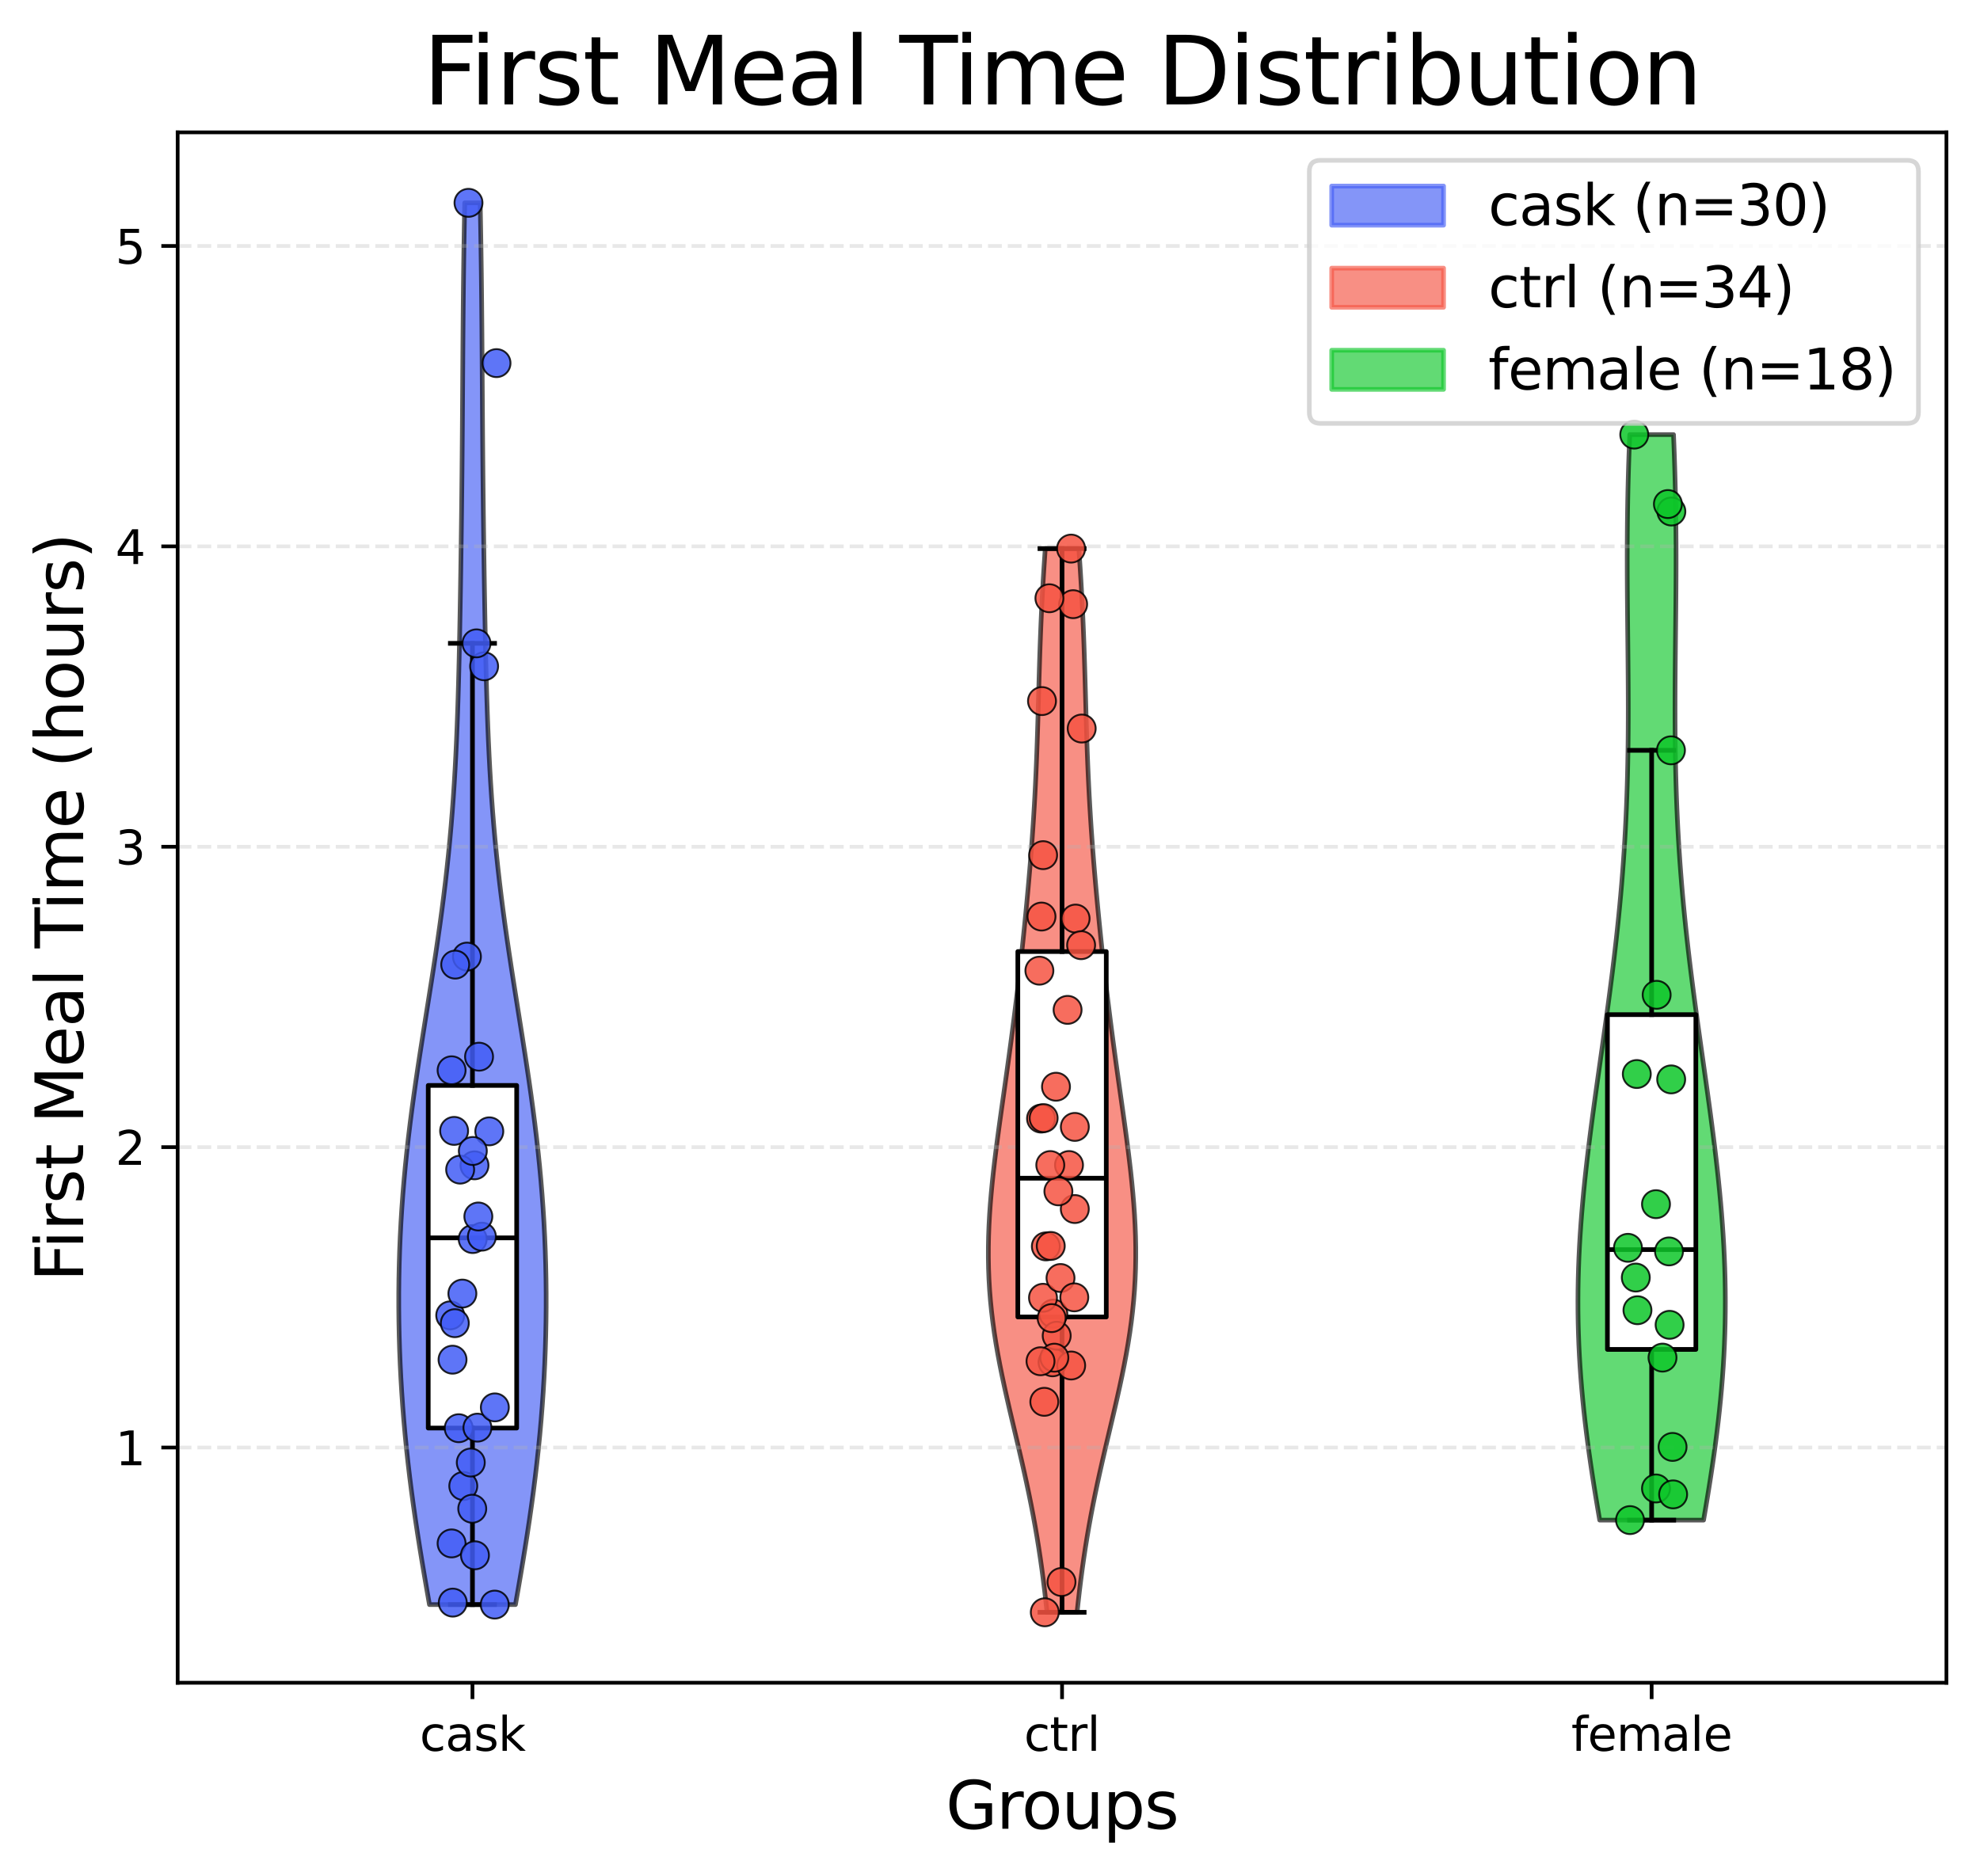 <?xml version="1.0" encoding="utf-8" standalone="no"?>
<!DOCTYPE svg PUBLIC "-//W3C//DTD SVG 1.1//EN"
  "http://www.w3.org/Graphics/SVG/1.1/DTD/svg11.dtd">
<svg xmlns:xlink="http://www.w3.org/1999/xlink" width="424.752pt" height="402.464pt" viewBox="0 0 424.752 402.464" xmlns="http://www.w3.org/2000/svg" version="1.1">
 <defs>
  <style type="text/css">*{stroke-linejoin: round; stroke-linecap: butt}</style>
 </defs>
 <g id="figure_1">
  <g id="patch_1">
   <path d="M 0 402.464 
L 424.752 402.464 
L 424.752 0 
L 0 0 
z
" style="fill: #ffffff"/>
  </g>
  <g id="axes_1">
   <g id="patch_2">
    <path d="M 38.112 361.037 
L 417.552 361.037 
L 417.552 28.397 
L 38.112 28.397 
z
" style="fill: #ffffff"/>
   </g>
   <g id="PolyCollection_1">
    <defs>
     <path id="md37af90718" d="M 110.577 -58.198 
L 92.127 -58.198 
L 91.593 -61.236 
L 91.069 -64.274 
L 90.556 -67.312 
L 90.059 -70.35 
L 89.58 -73.387 
L 89.122 -76.425 
L 88.686 -79.463 
L 88.275 -82.501 
L 87.89 -85.539 
L 87.532 -88.577 
L 87.202 -91.615 
L 86.902 -94.653 
L 86.631 -97.69 
L 86.389 -100.728 
L 86.178 -103.766 
L 85.996 -106.804 
L 85.845 -109.842 
L 85.724 -112.88 
L 85.633 -115.918 
L 85.572 -118.956 
L 85.542 -121.993 
L 85.542 -125.031 
L 85.574 -128.069 
L 85.637 -131.107 
L 85.731 -134.145 
L 85.857 -137.183 
L 86.015 -140.221 
L 86.205 -143.259 
L 86.426 -146.296 
L 86.679 -149.334 
L 86.962 -152.372 
L 87.275 -155.41 
L 87.616 -158.448 
L 87.983 -161.486 
L 88.375 -164.524 
L 88.79 -167.562 
L 89.224 -170.599 
L 89.675 -173.637 
L 90.14 -176.675 
L 90.615 -179.713 
L 91.096 -182.751 
L 91.581 -185.789 
L 92.066 -188.827 
L 92.546 -191.864 
L 93.019 -194.902 
L 93.482 -197.94 
L 93.93 -200.978 
L 94.363 -204.016 
L 94.776 -207.054 
L 95.168 -210.092 
L 95.538 -213.13 
L 95.884 -216.167 
L 96.205 -219.205 
L 96.502 -222.243 
L 96.773 -225.281 
L 97.02 -228.319 
L 97.244 -231.357 
L 97.445 -234.395 
L 97.624 -237.433 
L 97.785 -240.47 
L 97.927 -243.508 
L 98.053 -246.546 
L 98.165 -249.584 
L 98.265 -252.622 
L 98.354 -255.66 
L 98.434 -258.698 
L 98.507 -261.736 
L 98.573 -264.773 
L 98.634 -267.811 
L 98.691 -270.849 
L 98.745 -273.887 
L 98.795 -276.925 
L 98.843 -279.963 
L 98.888 -283.001 
L 98.931 -286.039 
L 98.971 -289.076 
L 99.009 -292.114 
L 99.044 -295.152 
L 99.077 -298.19 
L 99.107 -301.228 
L 99.134 -304.266 
L 99.159 -307.304 
L 99.183 -310.342 
L 99.204 -313.379 
L 99.224 -316.417 
L 99.244 -319.455 
L 99.263 -322.493 
L 99.283 -325.531 
L 99.303 -328.569 
L 99.326 -331.607 
L 99.351 -334.645 
L 99.379 -337.682 
L 99.411 -340.72 
L 99.447 -343.758 
L 99.487 -346.796 
L 99.532 -349.834 
L 99.582 -352.872 
L 99.636 -355.91 
L 99.695 -358.947 
L 103.009 -358.947 
L 103.009 -358.947 
L 103.068 -355.91 
L 103.122 -352.872 
L 103.172 -349.834 
L 103.216 -346.796 
L 103.257 -343.758 
L 103.292 -340.72 
L 103.324 -337.682 
L 103.352 -334.645 
L 103.378 -331.607 
L 103.4 -328.569 
L 103.421 -325.531 
L 103.441 -322.493 
L 103.46 -319.455 
L 103.48 -316.417 
L 103.5 -313.379 
L 103.521 -310.342 
L 103.544 -307.304 
L 103.57 -304.266 
L 103.597 -301.228 
L 103.627 -298.19 
L 103.66 -295.152 
L 103.695 -292.114 
L 103.733 -289.076 
L 103.773 -286.039 
L 103.816 -283.001 
L 103.861 -279.963 
L 103.908 -276.925 
L 103.959 -273.887 
L 104.012 -270.849 
L 104.069 -267.811 
L 104.131 -264.773 
L 104.197 -261.736 
L 104.27 -258.698 
L 104.35 -255.66 
L 104.439 -252.622 
L 104.539 -249.584 
L 104.651 -246.546 
L 104.777 -243.508 
L 104.919 -240.47 
L 105.079 -237.433 
L 105.259 -234.395 
L 105.46 -231.357 
L 105.683 -228.319 
L 105.93 -225.281 
L 106.202 -222.243 
L 106.498 -219.205 
L 106.82 -216.167 
L 107.166 -213.13 
L 107.535 -210.092 
L 107.928 -207.054 
L 108.341 -204.016 
L 108.773 -200.978 
L 109.222 -197.94 
L 109.684 -194.902 
L 110.157 -191.864 
L 110.638 -188.827 
L 111.122 -185.789 
L 111.607 -182.751 
L 112.089 -179.713 
L 112.564 -176.675 
L 113.029 -173.637 
L 113.48 -170.599 
L 113.914 -167.562 
L 114.328 -164.524 
L 114.721 -161.486 
L 115.088 -158.448 
L 115.429 -155.41 
L 115.742 -152.372 
L 116.025 -149.334 
L 116.278 -146.296 
L 116.499 -143.259 
L 116.689 -140.221 
L 116.847 -137.183 
L 116.973 -134.145 
L 117.067 -131.107 
L 117.13 -128.069 
L 117.161 -125.031 
L 117.162 -121.993 
L 117.132 -118.956 
L 117.071 -115.918 
L 116.98 -112.88 
L 116.859 -109.842 
L 116.707 -106.804 
L 116.526 -103.766 
L 116.314 -100.728 
L 116.073 -97.69 
L 115.802 -94.653 
L 115.501 -91.615 
L 115.172 -88.577 
L 114.814 -85.539 
L 114.429 -82.501 
L 114.018 -79.463 
L 113.582 -76.425 
L 113.124 -73.387 
L 112.645 -70.35 
L 112.147 -67.312 
L 111.635 -64.274 
L 111.111 -61.236 
L 110.577 -58.198 
z
" style="stroke: #000000; stroke-opacity: 0.65"/>
    </defs>
    <g clip-path="url(#pc553a4e64e)">
     <use xlink:href="#md37af90718" x="0" y="402.464" style="fill: #425df5; fill-opacity: 0.65; stroke: #000000; stroke-opacity: 0.65"/>
    </g>
   </g>
   <g id="PolyCollection_2">
    <defs>
     <path id="m36c5e3d475" d="M 231.055 -56.547 
L 224.608 -56.547 
L 224.361 -58.853 
L 224.096 -61.158 
L 223.812 -63.463 
L 223.507 -65.768 
L 223.181 -68.074 
L 222.832 -70.379 
L 222.459 -72.684 
L 222.063 -74.989 
L 221.642 -77.294 
L 221.198 -79.6 
L 220.732 -81.905 
L 220.244 -84.21 
L 219.739 -86.515 
L 219.217 -88.82 
L 218.683 -91.126 
L 218.141 -93.431 
L 217.595 -95.736 
L 217.049 -98.041 
L 216.508 -100.347 
L 215.979 -102.652 
L 215.465 -104.957 
L 214.972 -107.262 
L 214.505 -109.567 
L 214.069 -111.873 
L 213.667 -114.178 
L 213.304 -116.483 
L 212.983 -118.788 
L 212.705 -121.093 
L 212.474 -123.399 
L 212.29 -125.704 
L 212.153 -128.009 
L 212.064 -130.314 
L 212.022 -132.62 
L 212.025 -134.925 
L 212.071 -137.23 
L 212.158 -139.535 
L 212.284 -141.84 
L 212.445 -144.146 
L 212.638 -146.451 
L 212.859 -148.756 
L 213.105 -151.061 
L 213.372 -153.366 
L 213.657 -155.672 
L 213.956 -157.977 
L 214.267 -160.282 
L 214.585 -162.587 
L 214.909 -164.893 
L 215.236 -167.198 
L 215.563 -169.503 
L 215.888 -171.808 
L 216.21 -174.113 
L 216.528 -176.419 
L 216.84 -178.724 
L 217.145 -181.029 
L 217.444 -183.334 
L 217.736 -185.639 
L 218.02 -187.945 
L 218.296 -190.25 
L 218.566 -192.555 
L 218.828 -194.86 
L 219.084 -197.165 
L 219.332 -199.471 
L 219.574 -201.776 
L 219.809 -204.081 
L 220.038 -206.386 
L 220.259 -208.692 
L 220.473 -210.997 
L 220.68 -213.302 
L 220.878 -215.607 
L 221.068 -217.912 
L 221.249 -220.218 
L 221.42 -222.523 
L 221.581 -224.828 
L 221.732 -227.133 
L 221.872 -229.438 
L 222.001 -231.744 
L 222.12 -234.049 
L 222.229 -236.354 
L 222.328 -238.659 
L 222.418 -240.965 
L 222.5 -243.27 
L 222.576 -245.575 
L 222.647 -247.88 
L 222.713 -250.185 
L 222.778 -252.491 
L 222.842 -254.796 
L 222.907 -257.101 
L 222.976 -259.406 
L 223.048 -261.711 
L 223.127 -264.017 
L 223.213 -266.322 
L 223.307 -268.627 
L 223.41 -270.932 
L 223.523 -273.238 
L 223.645 -275.543 
L 223.778 -277.848 
L 223.92 -280.153 
L 224.072 -282.458 
L 224.232 -284.764 
L 231.432 -284.764 
L 231.432 -284.764 
L 231.592 -282.458 
L 231.744 -280.153 
L 231.886 -277.848 
L 232.019 -275.543 
L 232.141 -273.238 
L 232.254 -270.932 
L 232.357 -268.627 
L 232.451 -266.322 
L 232.537 -264.017 
L 232.615 -261.711 
L 232.688 -259.406 
L 232.756 -257.101 
L 232.822 -254.796 
L 232.886 -252.491 
L 232.95 -250.185 
L 233.017 -247.88 
L 233.088 -245.575 
L 233.163 -243.27 
L 233.246 -240.965 
L 233.336 -238.659 
L 233.435 -236.354 
L 233.544 -234.049 
L 233.662 -231.744 
L 233.792 -229.438 
L 233.932 -227.133 
L 234.082 -224.828 
L 234.244 -222.523 
L 234.415 -220.218 
L 234.595 -217.912 
L 234.785 -215.607 
L 234.984 -213.302 
L 235.19 -210.997 
L 235.405 -208.692 
L 235.626 -206.386 
L 235.854 -204.081 
L 236.09 -201.776 
L 236.331 -199.471 
L 236.58 -197.165 
L 236.835 -194.86 
L 237.098 -192.555 
L 237.367 -190.25 
L 237.644 -187.945 
L 237.928 -185.639 
L 238.22 -183.334 
L 238.518 -181.029 
L 238.824 -178.724 
L 239.136 -176.419 
L 239.454 -174.113 
L 239.776 -171.808 
L 240.101 -169.503 
L 240.428 -167.198 
L 240.754 -164.893 
L 241.078 -162.587 
L 241.397 -160.282 
L 241.707 -157.977 
L 242.007 -155.672 
L 242.292 -153.366 
L 242.559 -151.061 
L 242.805 -148.756 
L 243.026 -146.451 
L 243.219 -144.146 
L 243.38 -141.84 
L 243.505 -139.535 
L 243.593 -137.23 
L 243.639 -134.925 
L 243.642 -132.62 
L 243.6 -130.314 
L 243.51 -128.009 
L 243.374 -125.704 
L 243.19 -123.399 
L 242.958 -121.093 
L 242.681 -118.788 
L 242.359 -116.483 
L 241.996 -114.178 
L 241.595 -111.873 
L 241.158 -109.567 
L 240.692 -107.262 
L 240.199 -104.957 
L 239.685 -102.652 
L 239.155 -100.347 
L 238.615 -98.041 
L 238.069 -95.736 
L 237.523 -93.431 
L 236.98 -91.126 
L 236.447 -88.82 
L 235.925 -86.515 
L 235.419 -84.21 
L 234.932 -81.905 
L 234.466 -79.6 
L 234.022 -77.294 
L 233.601 -74.989 
L 233.204 -72.684 
L 232.832 -70.379 
L 232.483 -68.074 
L 232.157 -65.768 
L 231.852 -63.463 
L 231.568 -61.158 
L 231.303 -58.853 
L 231.055 -56.547 
z
" style="stroke: #000000; stroke-opacity: 0.65"/>
    </defs>
    <g clip-path="url(#pc553a4e64e)">
     <use xlink:href="#m36c5e3d475" x="0" y="402.464" style="fill: #f55442; fill-opacity: 0.65; stroke: #000000; stroke-opacity: 0.65"/>
    </g>
   </g>
   <g id="PolyCollection_3">
    <defs>
     <path id="mb7f9b0e01c" d="M 365.452 -76.326 
L 343.172 -76.326 
L 342.769 -78.679 
L 342.376 -81.031 
L 341.994 -83.383 
L 341.625 -85.736 
L 341.271 -88.088 
L 340.932 -90.441 
L 340.611 -92.793 
L 340.309 -95.146 
L 340.026 -97.498 
L 339.765 -99.851 
L 339.527 -102.203 
L 339.311 -104.555 
L 339.12 -106.908 
L 338.954 -109.26 
L 338.813 -111.613 
L 338.698 -113.965 
L 338.61 -116.318 
L 338.547 -118.67 
L 338.511 -121.023 
L 338.502 -123.375 
L 338.518 -125.727 
L 338.561 -128.08 
L 338.628 -130.432 
L 338.72 -132.785 
L 338.836 -135.137 
L 338.975 -137.49 
L 339.136 -139.842 
L 339.318 -142.195 
L 339.52 -144.547 
L 339.74 -146.899 
L 339.978 -149.252 
L 340.232 -151.604 
L 340.5 -153.957 
L 340.782 -156.309 
L 341.075 -158.662 
L 341.379 -161.014 
L 341.691 -163.367 
L 342.011 -165.719 
L 342.336 -168.071 
L 342.666 -170.424 
L 342.998 -172.776 
L 343.332 -175.129 
L 343.665 -177.481 
L 343.997 -179.834 
L 344.327 -182.186 
L 344.653 -184.539 
L 344.973 -186.891 
L 345.287 -189.243 
L 345.593 -191.596 
L 345.892 -193.948 
L 346.18 -196.301 
L 346.459 -198.653 
L 346.727 -201.006 
L 346.982 -203.358 
L 347.226 -205.711 
L 347.456 -208.063 
L 347.673 -210.415 
L 347.877 -212.768 
L 348.066 -215.12 
L 348.241 -217.473 
L 348.402 -219.825 
L 348.549 -222.178 
L 348.681 -224.53 
L 348.799 -226.883 
L 348.903 -229.235 
L 348.993 -231.588 
L 349.071 -233.94 
L 349.136 -236.292 
L 349.188 -238.645 
L 349.23 -240.997 
L 349.26 -243.35 
L 349.281 -245.702 
L 349.292 -248.055 
L 349.296 -250.407 
L 349.292 -252.76 
L 349.282 -255.112 
L 349.267 -257.464 
L 349.248 -259.817 
L 349.226 -262.169 
L 349.202 -264.522 
L 349.177 -266.874 
L 349.153 -269.227 
L 349.13 -271.579 
L 349.11 -273.932 
L 349.093 -276.284 
L 349.08 -278.636 
L 349.073 -280.989 
L 349.072 -283.341 
L 349.078 -285.694 
L 349.092 -288.046 
L 349.113 -290.399 
L 349.144 -292.751 
L 349.183 -295.104 
L 349.232 -297.456 
L 349.291 -299.808 
L 349.359 -302.161 
L 349.436 -304.513 
L 349.523 -306.866 
L 349.619 -309.218 
L 359.005 -309.218 
L 359.005 -309.218 
L 359.101 -306.866 
L 359.188 -304.513 
L 359.265 -302.161 
L 359.333 -299.808 
L 359.391 -297.456 
L 359.44 -295.104 
L 359.48 -292.751 
L 359.51 -290.399 
L 359.532 -288.046 
L 359.546 -285.694 
L 359.552 -283.341 
L 359.551 -280.989 
L 359.544 -278.636 
L 359.531 -276.284 
L 359.514 -273.932 
L 359.494 -271.579 
L 359.471 -269.227 
L 359.446 -266.874 
L 359.422 -264.522 
L 359.398 -262.169 
L 359.376 -259.817 
L 359.357 -257.464 
L 359.342 -255.112 
L 359.332 -252.76 
L 359.328 -250.407 
L 359.331 -248.055 
L 359.343 -245.702 
L 359.364 -243.35 
L 359.394 -240.997 
L 359.435 -238.645 
L 359.488 -236.292 
L 359.553 -233.94 
L 359.63 -231.588 
L 359.721 -229.235 
L 359.825 -226.883 
L 359.943 -224.53 
L 360.075 -222.178 
L 360.222 -219.825 
L 360.382 -217.473 
L 360.558 -215.12 
L 360.747 -212.768 
L 360.95 -210.415 
L 361.167 -208.063 
L 361.398 -205.711 
L 361.641 -203.358 
L 361.897 -201.006 
L 362.165 -198.653 
L 362.443 -196.301 
L 362.732 -193.948 
L 363.03 -191.596 
L 363.337 -189.243 
L 363.651 -186.891 
L 363.971 -184.539 
L 364.297 -182.186 
L 364.626 -179.834 
L 364.959 -177.481 
L 365.292 -175.129 
L 365.626 -172.776 
L 365.958 -170.424 
L 366.288 -168.071 
L 366.613 -165.719 
L 366.933 -163.367 
L 367.245 -161.014 
L 367.548 -158.662 
L 367.842 -156.309 
L 368.123 -153.957 
L 368.392 -151.604 
L 368.646 -149.252 
L 368.883 -146.899 
L 369.104 -144.547 
L 369.306 -142.195 
L 369.488 -139.842 
L 369.649 -137.49 
L 369.788 -135.137 
L 369.903 -132.785 
L 369.996 -130.432 
L 370.063 -128.08 
L 370.105 -125.727 
L 370.122 -123.375 
L 370.112 -121.023 
L 370.077 -118.67 
L 370.014 -116.318 
L 369.926 -113.965 
L 369.811 -111.613 
L 369.67 -109.26 
L 369.504 -106.908 
L 369.312 -104.555 
L 369.097 -102.203 
L 368.858 -99.851 
L 368.597 -97.498 
L 368.315 -95.146 
L 368.013 -92.793 
L 367.691 -90.441 
L 367.353 -88.088 
L 366.998 -85.736 
L 366.629 -83.383 
L 366.248 -81.031 
L 365.855 -78.679 
L 365.452 -76.326 
z
" style="stroke: #000000; stroke-opacity: 0.65"/>
    </defs>
    <g clip-path="url(#pc553a4e64e)">
     <use xlink:href="#mb7f9b0e01c" x="0" y="402.464" style="fill: #0ec72a; fill-opacity: 0.65; stroke: #000000; stroke-opacity: 0.65"/>
    </g>
   </g>
   <g id="matplotlib.axis_1">
    <g id="xtick_1">
     <g id="line2d_1">
      <defs>
       <path id="meecd84c5f7" d="M 0 0 
L 0 3.5 
" style="stroke: #000000; stroke-width: 0.8"/>
      </defs>
      <g>
       <use xlink:href="#meecd84c5f7" x="101.352" y="361.037" style="stroke: #000000; stroke-width: 0.8"/>
      </g>
     </g>
     <g id="text_1">
      <!-- cask -->
      <g transform="translate(90.039 375.635) scale(0.1 -0.1)">
       <defs>
        <path id="DejaVuSans-63" d="M 3122 3366 
L 3122 2828 
Q 2878 2963 2633 3030 
Q 2388 3097 2138 3097 
Q 1578 3097 1268 2742 
Q 959 2388 959 1747 
Q 959 1106 1268 751 
Q 1578 397 2138 397 
Q 2388 397 2633 464 
Q 2878 531 3122 666 
L 3122 134 
Q 2881 22 2623 -34 
Q 2366 -91 2075 -91 
Q 1284 -91 818 406 
Q 353 903 353 1747 
Q 353 2603 823 3093 
Q 1294 3584 2113 3584 
Q 2378 3584 2631 3529 
Q 2884 3475 3122 3366 
z
" transform="scale(0.016)"/>
        <path id="DejaVuSans-61" d="M 2194 1759 
Q 1497 1759 1228 1600 
Q 959 1441 959 1056 
Q 959 750 1161 570 
Q 1363 391 1709 391 
Q 2188 391 2477 730 
Q 2766 1069 2766 1631 
L 2766 1759 
L 2194 1759 
z
M 3341 1997 
L 3341 0 
L 2766 0 
L 2766 531 
Q 2569 213 2275 61 
Q 1981 -91 1556 -91 
Q 1019 -91 701 211 
Q 384 513 384 1019 
Q 384 1609 779 1909 
Q 1175 2209 1959 2209 
L 2766 2209 
L 2766 2266 
Q 2766 2663 2505 2880 
Q 2244 3097 1772 3097 
Q 1472 3097 1187 3025 
Q 903 2953 641 2809 
L 641 3341 
Q 956 3463 1253 3523 
Q 1550 3584 1831 3584 
Q 2591 3584 2966 3190 
Q 3341 2797 3341 1997 
z
" transform="scale(0.016)"/>
        <path id="DejaVuSans-73" d="M 2834 3397 
L 2834 2853 
Q 2591 2978 2328 3040 
Q 2066 3103 1784 3103 
Q 1356 3103 1142 2972 
Q 928 2841 928 2578 
Q 928 2378 1081 2264 
Q 1234 2150 1697 2047 
L 1894 2003 
Q 2506 1872 2764 1633 
Q 3022 1394 3022 966 
Q 3022 478 2636 193 
Q 2250 -91 1575 -91 
Q 1294 -91 989 -36 
Q 684 19 347 128 
L 347 722 
Q 666 556 975 473 
Q 1284 391 1588 391 
Q 1994 391 2212 530 
Q 2431 669 2431 922 
Q 2431 1156 2273 1281 
Q 2116 1406 1581 1522 
L 1381 1569 
Q 847 1681 609 1914 
Q 372 2147 372 2553 
Q 372 3047 722 3315 
Q 1072 3584 1716 3584 
Q 2034 3584 2315 3537 
Q 2597 3491 2834 3397 
z
" transform="scale(0.016)"/>
        <path id="DejaVuSans-6b" d="M 581 4863 
L 1159 4863 
L 1159 1991 
L 2875 3500 
L 3609 3500 
L 1753 1863 
L 3688 0 
L 2938 0 
L 1159 1709 
L 1159 0 
L 581 0 
L 581 4863 
z
" transform="scale(0.016)"/>
       </defs>
       <use xlink:href="#DejaVuSans-63"/>
       <use xlink:href="#DejaVuSans-61" x="54.98"/>
       <use xlink:href="#DejaVuSans-73" x="116.26"/>
       <use xlink:href="#DejaVuSans-6b" x="168.359"/>
      </g>
     </g>
    </g>
    <g id="xtick_2">
     <g id="line2d_2">
      <g>
       <use xlink:href="#meecd84c5f7" x="227.832" y="361.037" style="stroke: #000000; stroke-width: 0.8"/>
      </g>
     </g>
     <g id="text_2">
      <!-- ctrl -->
      <g transform="translate(219.678 375.635) scale(0.1 -0.1)">
       <defs>
        <path id="DejaVuSans-74" d="M 1172 4494 
L 1172 3500 
L 2356 3500 
L 2356 3053 
L 1172 3053 
L 1172 1153 
Q 1172 725 1289 603 
Q 1406 481 1766 481 
L 2356 481 
L 2356 0 
L 1766 0 
Q 1100 0 847 248 
Q 594 497 594 1153 
L 594 3053 
L 172 3053 
L 172 3500 
L 594 3500 
L 594 4494 
L 1172 4494 
z
" transform="scale(0.016)"/>
        <path id="DejaVuSans-72" d="M 2631 2963 
Q 2534 3019 2420 3045 
Q 2306 3072 2169 3072 
Q 1681 3072 1420 2755 
Q 1159 2438 1159 1844 
L 1159 0 
L 581 0 
L 581 3500 
L 1159 3500 
L 1159 2956 
Q 1341 3275 1631 3429 
Q 1922 3584 2338 3584 
Q 2397 3584 2469 3576 
Q 2541 3569 2628 3553 
L 2631 2963 
z
" transform="scale(0.016)"/>
        <path id="DejaVuSans-6c" d="M 603 4863 
L 1178 4863 
L 1178 0 
L 603 0 
L 603 4863 
z
" transform="scale(0.016)"/>
       </defs>
       <use xlink:href="#DejaVuSans-63"/>
       <use xlink:href="#DejaVuSans-74" x="54.98"/>
       <use xlink:href="#DejaVuSans-72" x="94.189"/>
       <use xlink:href="#DejaVuSans-6c" x="135.303"/>
      </g>
     </g>
    </g>
    <g id="xtick_3">
     <g id="line2d_3">
      <g>
       <use xlink:href="#meecd84c5f7" x="354.312" y="361.037" style="stroke: #000000; stroke-width: 0.8"/>
      </g>
     </g>
     <g id="text_3">
      <!-- female -->
      <g transform="translate(337.075 375.635) scale(0.1 -0.1)">
       <defs>
        <path id="DejaVuSans-66" d="M 2375 4863 
L 2375 4384 
L 1825 4384 
Q 1516 4384 1395 4259 
Q 1275 4134 1275 3809 
L 1275 3500 
L 2222 3500 
L 2222 3053 
L 1275 3053 
L 1275 0 
L 697 0 
L 697 3053 
L 147 3053 
L 147 3500 
L 697 3500 
L 697 3744 
Q 697 4328 969 4595 
Q 1241 4863 1831 4863 
L 2375 4863 
z
" transform="scale(0.016)"/>
        <path id="DejaVuSans-65" d="M 3597 1894 
L 3597 1613 
L 953 1613 
Q 991 1019 1311 708 
Q 1631 397 2203 397 
Q 2534 397 2845 478 
Q 3156 559 3463 722 
L 3463 178 
Q 3153 47 2828 -22 
Q 2503 -91 2169 -91 
Q 1331 -91 842 396 
Q 353 884 353 1716 
Q 353 2575 817 3079 
Q 1281 3584 2069 3584 
Q 2775 3584 3186 3129 
Q 3597 2675 3597 1894 
z
M 3022 2063 
Q 3016 2534 2758 2815 
Q 2500 3097 2075 3097 
Q 1594 3097 1305 2825 
Q 1016 2553 972 2059 
L 3022 2063 
z
" transform="scale(0.016)"/>
        <path id="DejaVuSans-6d" d="M 3328 2828 
Q 3544 3216 3844 3400 
Q 4144 3584 4550 3584 
Q 5097 3584 5394 3201 
Q 5691 2819 5691 2113 
L 5691 0 
L 5113 0 
L 5113 2094 
Q 5113 2597 4934 2840 
Q 4756 3084 4391 3084 
Q 3944 3084 3684 2787 
Q 3425 2491 3425 1978 
L 3425 0 
L 2847 0 
L 2847 2094 
Q 2847 2600 2669 2842 
Q 2491 3084 2119 3084 
Q 1678 3084 1418 2786 
Q 1159 2488 1159 1978 
L 1159 0 
L 581 0 
L 581 3500 
L 1159 3500 
L 1159 2956 
Q 1356 3278 1631 3431 
Q 1906 3584 2284 3584 
Q 2666 3584 2933 3390 
Q 3200 3197 3328 2828 
z
" transform="scale(0.016)"/>
       </defs>
       <use xlink:href="#DejaVuSans-66"/>
       <use xlink:href="#DejaVuSans-65" x="35.205"/>
       <use xlink:href="#DejaVuSans-6d" x="96.729"/>
       <use xlink:href="#DejaVuSans-61" x="194.141"/>
       <use xlink:href="#DejaVuSans-6c" x="255.42"/>
       <use xlink:href="#DejaVuSans-65" x="283.203"/>
      </g>
     </g>
    </g>
    <g id="text_4">
     <!-- Groups -->
     <g transform="translate(202.878 392.353) scale(0.14 -0.14)">
      <defs>
       <path id="DejaVuSans-47" d="M 3809 666 
L 3809 1919 
L 2778 1919 
L 2778 2438 
L 4434 2438 
L 4434 434 
Q 4069 175 3628 42 
Q 3188 -91 2688 -91 
Q 1594 -91 976 548 
Q 359 1188 359 2328 
Q 359 3472 976 4111 
Q 1594 4750 2688 4750 
Q 3144 4750 3555 4637 
Q 3966 4525 4313 4306 
L 4313 3634 
Q 3963 3931 3569 4081 
Q 3175 4231 2741 4231 
Q 1884 4231 1454 3753 
Q 1025 3275 1025 2328 
Q 1025 1384 1454 906 
Q 1884 428 2741 428 
Q 3075 428 3337 486 
Q 3600 544 3809 666 
z
" transform="scale(0.016)"/>
       <path id="DejaVuSans-6f" d="M 1959 3097 
Q 1497 3097 1228 2736 
Q 959 2375 959 1747 
Q 959 1119 1226 758 
Q 1494 397 1959 397 
Q 2419 397 2687 759 
Q 2956 1122 2956 1747 
Q 2956 2369 2687 2733 
Q 2419 3097 1959 3097 
z
M 1959 3584 
Q 2709 3584 3137 3096 
Q 3566 2609 3566 1747 
Q 3566 888 3137 398 
Q 2709 -91 1959 -91 
Q 1206 -91 779 398 
Q 353 888 353 1747 
Q 353 2609 779 3096 
Q 1206 3584 1959 3584 
z
" transform="scale(0.016)"/>
       <path id="DejaVuSans-75" d="M 544 1381 
L 544 3500 
L 1119 3500 
L 1119 1403 
Q 1119 906 1312 657 
Q 1506 409 1894 409 
Q 2359 409 2629 706 
Q 2900 1003 2900 1516 
L 2900 3500 
L 3475 3500 
L 3475 0 
L 2900 0 
L 2900 538 
Q 2691 219 2414 64 
Q 2138 -91 1772 -91 
Q 1169 -91 856 284 
Q 544 659 544 1381 
z
M 1991 3584 
L 1991 3584 
z
" transform="scale(0.016)"/>
       <path id="DejaVuSans-70" d="M 1159 525 
L 1159 -1331 
L 581 -1331 
L 581 3500 
L 1159 3500 
L 1159 2969 
Q 1341 3281 1617 3432 
Q 1894 3584 2278 3584 
Q 2916 3584 3314 3078 
Q 3713 2572 3713 1747 
Q 3713 922 3314 415 
Q 2916 -91 2278 -91 
Q 1894 -91 1617 61 
Q 1341 213 1159 525 
z
M 3116 1747 
Q 3116 2381 2855 2742 
Q 2594 3103 2138 3103 
Q 1681 3103 1420 2742 
Q 1159 2381 1159 1747 
Q 1159 1113 1420 752 
Q 1681 391 2138 391 
Q 2594 391 2855 752 
Q 3116 1113 3116 1747 
z
" transform="scale(0.016)"/>
      </defs>
      <use xlink:href="#DejaVuSans-47"/>
      <use xlink:href="#DejaVuSans-72" x="77.49"/>
      <use xlink:href="#DejaVuSans-6f" x="116.354"/>
      <use xlink:href="#DejaVuSans-75" x="177.535"/>
      <use xlink:href="#DejaVuSans-70" x="240.914"/>
      <use xlink:href="#DejaVuSans-73" x="304.391"/>
     </g>
    </g>
   </g>
   <g id="matplotlib.axis_2">
    <g id="ytick_1">
     <g id="line2d_4">
      <path d="M 38.112 310.567 
L 417.552 310.567 
" clip-path="url(#pc553a4e64e)" style="fill: none; stroke-dasharray: 2.96,1.28; stroke-dashoffset: 0; stroke: #b0b0b0; stroke-opacity: 0.3; stroke-width: 0.8"/>
     </g>
     <g id="line2d_5">
      <defs>
       <path id="m8919bbe0dd" d="M 0 0 
L -3.5 0 
" style="stroke: #000000; stroke-width: 0.8"/>
      </defs>
      <g>
       <use xlink:href="#m8919bbe0dd" x="38.112" y="310.567" style="stroke: #000000; stroke-width: 0.8"/>
      </g>
     </g>
     <g id="text_5">
      <!-- 1 -->
      <g transform="translate(24.749 314.366) scale(0.1 -0.1)">
       <defs>
        <path id="DejaVuSans-31" d="M 794 531 
L 1825 531 
L 1825 4091 
L 703 3866 
L 703 4441 
L 1819 4666 
L 2450 4666 
L 2450 531 
L 3481 531 
L 3481 0 
L 794 0 
L 794 531 
z
" transform="scale(0.016)"/>
       </defs>
       <use xlink:href="#DejaVuSans-31"/>
      </g>
     </g>
    </g>
    <g id="ytick_2">
     <g id="line2d_6">
      <path d="M 38.112 246.118 
L 417.552 246.118 
" clip-path="url(#pc553a4e64e)" style="fill: none; stroke-dasharray: 2.96,1.28; stroke-dashoffset: 0; stroke: #b0b0b0; stroke-opacity: 0.3; stroke-width: 0.8"/>
     </g>
     <g id="line2d_7">
      <g>
       <use xlink:href="#m8919bbe0dd" x="38.112" y="246.118" style="stroke: #000000; stroke-width: 0.8"/>
      </g>
     </g>
     <g id="text_6">
      <!-- 2 -->
      <g transform="translate(24.749 249.917) scale(0.1 -0.1)">
       <defs>
        <path id="DejaVuSans-32" d="M 1228 531 
L 3431 531 
L 3431 0 
L 469 0 
L 469 531 
Q 828 903 1448 1529 
Q 2069 2156 2228 2338 
Q 2531 2678 2651 2914 
Q 2772 3150 2772 3378 
Q 2772 3750 2511 3984 
Q 2250 4219 1831 4219 
Q 1534 4219 1204 4116 
Q 875 4013 500 3803 
L 500 4441 
Q 881 4594 1212 4672 
Q 1544 4750 1819 4750 
Q 2544 4750 2975 4387 
Q 3406 4025 3406 3419 
Q 3406 3131 3298 2873 
Q 3191 2616 2906 2266 
Q 2828 2175 2409 1742 
Q 1991 1309 1228 531 
z
" transform="scale(0.016)"/>
       </defs>
       <use xlink:href="#DejaVuSans-32"/>
      </g>
     </g>
    </g>
    <g id="ytick_3">
     <g id="line2d_8">
      <path d="M 38.112 181.67 
L 417.552 181.67 
" clip-path="url(#pc553a4e64e)" style="fill: none; stroke-dasharray: 2.96,1.28; stroke-dashoffset: 0; stroke: #b0b0b0; stroke-opacity: 0.3; stroke-width: 0.8"/>
     </g>
     <g id="line2d_9">
      <g>
       <use xlink:href="#m8919bbe0dd" x="38.112" y="181.67" style="stroke: #000000; stroke-width: 0.8"/>
      </g>
     </g>
     <g id="text_7">
      <!-- 3 -->
      <g transform="translate(24.749 185.469) scale(0.1 -0.1)">
       <defs>
        <path id="DejaVuSans-33" d="M 2597 2516 
Q 3050 2419 3304 2112 
Q 3559 1806 3559 1356 
Q 3559 666 3084 287 
Q 2609 -91 1734 -91 
Q 1441 -91 1130 -33 
Q 819 25 488 141 
L 488 750 
Q 750 597 1062 519 
Q 1375 441 1716 441 
Q 2309 441 2620 675 
Q 2931 909 2931 1356 
Q 2931 1769 2642 2001 
Q 2353 2234 1838 2234 
L 1294 2234 
L 1294 2753 
L 1863 2753 
Q 2328 2753 2575 2939 
Q 2822 3125 2822 3475 
Q 2822 3834 2567 4026 
Q 2313 4219 1838 4219 
Q 1578 4219 1281 4162 
Q 984 4106 628 3988 
L 628 4550 
Q 988 4650 1302 4700 
Q 1616 4750 1894 4750 
Q 2613 4750 3031 4423 
Q 3450 4097 3450 3541 
Q 3450 3153 3228 2886 
Q 3006 2619 2597 2516 
z
" transform="scale(0.016)"/>
       </defs>
       <use xlink:href="#DejaVuSans-33"/>
      </g>
     </g>
    </g>
    <g id="ytick_4">
     <g id="line2d_10">
      <path d="M 38.112 117.221 
L 417.552 117.221 
" clip-path="url(#pc553a4e64e)" style="fill: none; stroke-dasharray: 2.96,1.28; stroke-dashoffset: 0; stroke: #b0b0b0; stroke-opacity: 0.3; stroke-width: 0.8"/>
     </g>
     <g id="line2d_11">
      <g>
       <use xlink:href="#m8919bbe0dd" x="38.112" y="117.221" style="stroke: #000000; stroke-width: 0.8"/>
      </g>
     </g>
     <g id="text_8">
      <!-- 4 -->
      <g transform="translate(24.749 121.02) scale(0.1 -0.1)">
       <defs>
        <path id="DejaVuSans-34" d="M 2419 4116 
L 825 1625 
L 2419 1625 
L 2419 4116 
z
M 2253 4666 
L 3047 4666 
L 3047 1625 
L 3713 1625 
L 3713 1100 
L 3047 1100 
L 3047 0 
L 2419 0 
L 2419 1100 
L 313 1100 
L 313 1709 
L 2253 4666 
z
" transform="scale(0.016)"/>
       </defs>
       <use xlink:href="#DejaVuSans-34"/>
      </g>
     </g>
    </g>
    <g id="ytick_5">
     <g id="line2d_12">
      <path d="M 38.112 52.772 
L 417.552 52.772 
" clip-path="url(#pc553a4e64e)" style="fill: none; stroke-dasharray: 2.96,1.28; stroke-dashoffset: 0; stroke: #b0b0b0; stroke-opacity: 0.3; stroke-width: 0.8"/>
     </g>
     <g id="line2d_13">
      <g>
       <use xlink:href="#m8919bbe0dd" x="38.112" y="52.772" style="stroke: #000000; stroke-width: 0.8"/>
      </g>
     </g>
     <g id="text_9">
      <!-- 5 -->
      <g transform="translate(24.749 56.572) scale(0.1 -0.1)">
       <defs>
        <path id="DejaVuSans-35" d="M 691 4666 
L 3169 4666 
L 3169 4134 
L 1269 4134 
L 1269 2991 
Q 1406 3038 1543 3061 
Q 1681 3084 1819 3084 
Q 2600 3084 3056 2656 
Q 3513 2228 3513 1497 
Q 3513 744 3044 326 
Q 2575 -91 1722 -91 
Q 1428 -91 1123 -41 
Q 819 9 494 109 
L 494 744 
Q 775 591 1075 516 
Q 1375 441 1709 441 
Q 2250 441 2565 725 
Q 2881 1009 2881 1497 
Q 2881 1984 2565 2268 
Q 2250 2553 1709 2553 
Q 1456 2553 1204 2497 
Q 953 2441 691 2322 
L 691 4666 
z
" transform="scale(0.016)"/>
       </defs>
       <use xlink:href="#DejaVuSans-35"/>
      </g>
     </g>
    </g>
    <g id="text_10">
     <!-- First Meal Time (hours) -->
     <g transform="translate(17.838 274.973) rotate(-90) scale(0.14 -0.14)">
      <defs>
       <path id="DejaVuSans-46" d="M 628 4666 
L 3309 4666 
L 3309 4134 
L 1259 4134 
L 1259 2759 
L 3109 2759 
L 3109 2228 
L 1259 2228 
L 1259 0 
L 628 0 
L 628 4666 
z
" transform="scale(0.016)"/>
       <path id="DejaVuSans-69" d="M 603 3500 
L 1178 3500 
L 1178 0 
L 603 0 
L 603 3500 
z
M 603 4863 
L 1178 4863 
L 1178 4134 
L 603 4134 
L 603 4863 
z
" transform="scale(0.016)"/>
       <path id="DejaVuSans-20" transform="scale(0.016)"/>
       <path id="DejaVuSans-4d" d="M 628 4666 
L 1569 4666 
L 2759 1491 
L 3956 4666 
L 4897 4666 
L 4897 0 
L 4281 0 
L 4281 4097 
L 3078 897 
L 2444 897 
L 1241 4097 
L 1241 0 
L 628 0 
L 628 4666 
z
" transform="scale(0.016)"/>
       <path id="DejaVuSans-54" d="M -19 4666 
L 3928 4666 
L 3928 4134 
L 2272 4134 
L 2272 0 
L 1638 0 
L 1638 4134 
L -19 4134 
L -19 4666 
z
" transform="scale(0.016)"/>
       <path id="DejaVuSans-28" d="M 1984 4856 
Q 1566 4138 1362 3434 
Q 1159 2731 1159 2009 
Q 1159 1288 1364 580 
Q 1569 -128 1984 -844 
L 1484 -844 
Q 1016 -109 783 600 
Q 550 1309 550 2009 
Q 550 2706 781 3412 
Q 1013 4119 1484 4856 
L 1984 4856 
z
" transform="scale(0.016)"/>
       <path id="DejaVuSans-68" d="M 3513 2113 
L 3513 0 
L 2938 0 
L 2938 2094 
Q 2938 2591 2744 2837 
Q 2550 3084 2163 3084 
Q 1697 3084 1428 2787 
Q 1159 2491 1159 1978 
L 1159 0 
L 581 0 
L 581 4863 
L 1159 4863 
L 1159 2956 
Q 1366 3272 1645 3428 
Q 1925 3584 2291 3584 
Q 2894 3584 3203 3211 
Q 3513 2838 3513 2113 
z
" transform="scale(0.016)"/>
       <path id="DejaVuSans-29" d="M 513 4856 
L 1013 4856 
Q 1481 4119 1714 3412 
Q 1947 2706 1947 2009 
Q 1947 1309 1714 600 
Q 1481 -109 1013 -844 
L 513 -844 
Q 928 -128 1133 580 
Q 1338 1288 1338 2009 
Q 1338 2731 1133 3434 
Q 928 4138 513 4856 
z
" transform="scale(0.016)"/>
      </defs>
      <use xlink:href="#DejaVuSans-46"/>
      <use xlink:href="#DejaVuSans-69" x="50.27"/>
      <use xlink:href="#DejaVuSans-72" x="78.053"/>
      <use xlink:href="#DejaVuSans-73" x="119.166"/>
      <use xlink:href="#DejaVuSans-74" x="171.266"/>
      <use xlink:href="#DejaVuSans-20" x="210.475"/>
      <use xlink:href="#DejaVuSans-4d" x="242.262"/>
      <use xlink:href="#DejaVuSans-65" x="328.541"/>
      <use xlink:href="#DejaVuSans-61" x="390.064"/>
      <use xlink:href="#DejaVuSans-6c" x="451.344"/>
      <use xlink:href="#DejaVuSans-20" x="479.127"/>
      <use xlink:href="#DejaVuSans-54" x="510.914"/>
      <use xlink:href="#DejaVuSans-69" x="568.873"/>
      <use xlink:href="#DejaVuSans-6d" x="596.656"/>
      <use xlink:href="#DejaVuSans-65" x="694.068"/>
      <use xlink:href="#DejaVuSans-20" x="755.592"/>
      <use xlink:href="#DejaVuSans-28" x="787.379"/>
      <use xlink:href="#DejaVuSans-68" x="826.393"/>
      <use xlink:href="#DejaVuSans-6f" x="889.771"/>
      <use xlink:href="#DejaVuSans-75" x="950.953"/>
      <use xlink:href="#DejaVuSans-72" x="1014.332"/>
      <use xlink:href="#DejaVuSans-73" x="1055.445"/>
      <use xlink:href="#DejaVuSans-29" x="1107.545"/>
     </g>
    </g>
   </g>
   <g id="patch_3">
    <path d="M 91.866 306.39 
L 110.838 306.39 
L 110.838 232.881 
L 91.866 232.881 
L 91.866 306.39 
z
" clip-path="url(#pc553a4e64e)" style="fill: #ffffff; stroke: #000000; stroke-linejoin: miter"/>
   </g>
   <g id="line2d_14">
    <path d="M 101.352 306.39 
L 101.352 344.266 
" clip-path="url(#pc553a4e64e)" style="fill: none; stroke: #000000; stroke-linecap: square"/>
   </g>
   <g id="line2d_15">
    <path d="M 101.352 232.881 
L 101.352 138.031 
" clip-path="url(#pc553a4e64e)" style="fill: none; stroke: #000000; stroke-linecap: square"/>
   </g>
   <g id="line2d_16">
    <path d="M 96.609 344.266 
L 106.095 344.266 
" clip-path="url(#pc553a4e64e)" style="fill: none; stroke: #000000; stroke-linecap: square"/>
   </g>
   <g id="line2d_17">
    <path d="M 96.609 138.031 
L 106.095 138.031 
" clip-path="url(#pc553a4e64e)" style="fill: none; stroke: #000000; stroke-linecap: square"/>
   </g>
   <g id="patch_4">
    <path d="M 218.346 282.556 
L 237.318 282.556 
L 237.318 204.155 
L 218.346 204.155 
L 218.346 282.556 
z
" clip-path="url(#pc553a4e64e)" style="fill: #ffffff; stroke: #000000; stroke-linejoin: miter"/>
   </g>
   <g id="line2d_18">
    <path d="M 227.832 282.556 
L 227.832 345.917 
" clip-path="url(#pc553a4e64e)" style="fill: none; stroke: #000000; stroke-linecap: square"/>
   </g>
   <g id="line2d_19">
    <path d="M 227.832 204.155 
L 227.832 117.701 
" clip-path="url(#pc553a4e64e)" style="fill: none; stroke: #000000; stroke-linecap: square"/>
   </g>
   <g id="line2d_20">
    <path d="M 223.089 345.917 
L 232.575 345.917 
" clip-path="url(#pc553a4e64e)" style="fill: none; stroke: #000000; stroke-linecap: square"/>
   </g>
   <g id="line2d_21">
    <path d="M 223.089 117.701 
L 232.575 117.701 
" clip-path="url(#pc553a4e64e)" style="fill: none; stroke: #000000; stroke-linecap: square"/>
   </g>
   <g id="patch_5">
    <path d="M 344.826 289.516 
L 363.798 289.516 
L 363.798 217.685 
L 344.826 217.685 
L 344.826 289.516 
z
" clip-path="url(#pc553a4e64e)" style="fill: #ffffff; stroke: #000000; stroke-linejoin: miter"/>
   </g>
   <g id="line2d_22">
    <path d="M 354.312 289.516 
L 354.312 326.138 
" clip-path="url(#pc553a4e64e)" style="fill: none; stroke: #000000; stroke-linecap: square"/>
   </g>
   <g id="line2d_23">
    <path d="M 354.312 217.685 
L 354.312 160.982 
" clip-path="url(#pc553a4e64e)" style="fill: none; stroke: #000000; stroke-linecap: square"/>
   </g>
   <g id="line2d_24">
    <path d="M 349.569 326.138 
L 359.055 326.138 
" clip-path="url(#pc553a4e64e)" style="fill: none; stroke: #000000; stroke-linecap: square"/>
   </g>
   <g id="line2d_25">
    <path d="M 349.569 160.982 
L 359.055 160.982 
" clip-path="url(#pc553a4e64e)" style="fill: none; stroke: #000000; stroke-linecap: square"/>
   </g>
   <g id="line2d_26">
    <path d="M 91.866 265.582 
L 110.838 265.582 
" clip-path="url(#pc553a4e64e)" style="fill: none; stroke: #000000"/>
   </g>
   <g id="line2d_27">
    <path d="M 218.346 252.783 
L 237.318 252.783 
" clip-path="url(#pc553a4e64e)" style="fill: none; stroke: #000000"/>
   </g>
   <g id="line2d_28">
    <path d="M 344.826 268.104 
L 363.798 268.104 
" clip-path="url(#pc553a4e64e)" style="fill: none; stroke: #000000"/>
   </g>
   <g id="patch_6">
    <path d="M 38.112 361.037 
L 38.112 28.397 
" style="fill: none; stroke: #000000; stroke-width: 0.8; stroke-linejoin: miter; stroke-linecap: square"/>
   </g>
   <g id="patch_7">
    <path d="M 417.552 361.037 
L 417.552 28.397 
" style="fill: none; stroke: #000000; stroke-width: 0.8; stroke-linejoin: miter; stroke-linecap: square"/>
   </g>
   <g id="patch_8">
    <path d="M 38.112 361.037 
L 417.552 361.037 
" style="fill: none; stroke: #000000; stroke-width: 0.8; stroke-linejoin: miter; stroke-linecap: square"/>
   </g>
   <g id="patch_9">
    <path d="M 38.112 28.397 
L 417.552 28.397 
" style="fill: none; stroke: #000000; stroke-width: 0.8; stroke-linejoin: miter; stroke-linecap: square"/>
   </g>
   <g id="PathCollection_1">
    <defs>
     <path id="mb6788aa0de" d="M 0 3 
C 0.796 3 1.559 2.684 2.121 2.121 
C 2.684 1.559 3 0.796 3 0 
C 3 -0.796 2.684 -1.559 2.121 -2.121 
C 1.559 -2.684 0.796 -3 0 -3 
C -0.796 -3 -1.559 -2.684 -2.121 -2.121 
C -2.684 -1.559 -3 -0.796 -3 0 
C -3 0.796 -2.684 1.559 -2.121 2.121 
C -1.559 2.684 -0.796 3 0 3 
z
" style="stroke: #000000; stroke-opacity: 0.85; stroke-width: 0.4"/>
    </defs>
    <g clip-path="url(#pc553a4e64e)">
     <use xlink:href="#mb6788aa0de" x="97.417" y="242.634" style="fill: #425df5; fill-opacity: 0.85; stroke: #000000; stroke-opacity: 0.85; stroke-width: 0.4"/>
     <use xlink:href="#mb6788aa0de" x="96.878" y="229.63" style="fill: #425df5; fill-opacity: 0.85; stroke: #000000; stroke-opacity: 0.85; stroke-width: 0.4"/>
     <use xlink:href="#mb6788aa0de" x="101.789" y="250.021" style="fill: #425df5; fill-opacity: 0.85; stroke: #000000; stroke-opacity: 0.85; stroke-width: 0.4"/>
     <use xlink:href="#mb6788aa0de" x="106.131" y="344.266" style="fill: #425df5; fill-opacity: 0.85; stroke: #000000; stroke-opacity: 0.85; stroke-width: 0.4"/>
     <use xlink:href="#mb6788aa0de" x="102.768" y="226.712" style="fill: #425df5; fill-opacity: 0.85; stroke: #000000; stroke-opacity: 0.85; stroke-width: 0.4"/>
     <use xlink:href="#mb6788aa0de" x="96.582" y="282.209" style="fill: #425df5; fill-opacity: 0.85; stroke: #000000; stroke-opacity: 0.85; stroke-width: 0.4"/>
     <use xlink:href="#mb6788aa0de" x="99.383" y="318.82" style="fill: #425df5; fill-opacity: 0.85; stroke: #000000; stroke-opacity: 0.85; stroke-width: 0.4"/>
     <use xlink:href="#mb6788aa0de" x="101.402" y="265.839" style="fill: #425df5; fill-opacity: 0.85; stroke: #000000; stroke-opacity: 0.85; stroke-width: 0.4"/>
     <use xlink:href="#mb6788aa0de" x="101.307" y="323.696" style="fill: #425df5; fill-opacity: 0.85; stroke: #000000; stroke-opacity: 0.85; stroke-width: 0.4"/>
     <use xlink:href="#mb6788aa0de" x="97.569" y="283.889" style="fill: #425df5; fill-opacity: 0.85; stroke: #000000; stroke-opacity: 0.85; stroke-width: 0.4"/>
     <use xlink:href="#mb6788aa0de" x="96.876" y="331.14" style="fill: #425df5; fill-opacity: 0.85; stroke: #000000; stroke-opacity: 0.85; stroke-width: 0.4"/>
     <use xlink:href="#mb6788aa0de" x="100.994" y="313.786" style="fill: #425df5; fill-opacity: 0.85; stroke: #000000; stroke-opacity: 0.85; stroke-width: 0.4"/>
     <use xlink:href="#mb6788aa0de" x="101.891" y="333.69" style="fill: #425df5; fill-opacity: 0.85; stroke: #000000; stroke-opacity: 0.85; stroke-width: 0.4"/>
     <use xlink:href="#mb6788aa0de" x="98.711" y="250.941" style="fill: #425df5; fill-opacity: 0.85; stroke: #000000; stroke-opacity: 0.85; stroke-width: 0.4"/>
     <use xlink:href="#mb6788aa0de" x="99.189" y="277.537" style="fill: #425df5; fill-opacity: 0.85; stroke: #000000; stroke-opacity: 0.85; stroke-width: 0.4"/>
     <use xlink:href="#mb6788aa0de" x="103.377" y="265.324" style="fill: #425df5; fill-opacity: 0.85; stroke: #000000; stroke-opacity: 0.85; stroke-width: 0.4"/>
     <use xlink:href="#mb6788aa0de" x="103.854" y="142.95" style="fill: #425df5; fill-opacity: 0.85; stroke: #000000; stroke-opacity: 0.85; stroke-width: 0.4"/>
     <use xlink:href="#mb6788aa0de" x="102.217" y="138.031" style="fill: #425df5; fill-opacity: 0.85; stroke: #000000; stroke-opacity: 0.85; stroke-width: 0.4"/>
     <use xlink:href="#mb6788aa0de" x="97.13" y="343.84" style="fill: #425df5; fill-opacity: 0.85; stroke: #000000; stroke-opacity: 0.85; stroke-width: 0.4"/>
     <use xlink:href="#mb6788aa0de" x="98.411" y="306.421" style="fill: #425df5; fill-opacity: 0.85; stroke: #000000; stroke-opacity: 0.85; stroke-width: 0.4"/>
     <use xlink:href="#mb6788aa0de" x="102.422" y="306.299" style="fill: #425df5; fill-opacity: 0.85; stroke: #000000; stroke-opacity: 0.85; stroke-width: 0.4"/>
     <use xlink:href="#mb6788aa0de" x="104.967" y="242.728" style="fill: #425df5; fill-opacity: 0.85; stroke: #000000; stroke-opacity: 0.85; stroke-width: 0.4"/>
     <use xlink:href="#mb6788aa0de" x="106.155" y="301.956" style="fill: #425df5; fill-opacity: 0.85; stroke: #000000; stroke-opacity: 0.85; stroke-width: 0.4"/>
     <use xlink:href="#mb6788aa0de" x="100.169" y="205.24" style="fill: #425df5; fill-opacity: 0.85; stroke: #000000; stroke-opacity: 0.85; stroke-width: 0.4"/>
     <use xlink:href="#mb6788aa0de" x="102.616" y="260.999" style="fill: #425df5; fill-opacity: 0.85; stroke: #000000; stroke-opacity: 0.85; stroke-width: 0.4"/>
     <use xlink:href="#mb6788aa0de" x="97.652" y="206.955" style="fill: #425df5; fill-opacity: 0.85; stroke: #000000; stroke-opacity: 0.85; stroke-width: 0.4"/>
     <use xlink:href="#mb6788aa0de" x="100.502" y="43.517" style="fill: #425df5; fill-opacity: 0.85; stroke: #000000; stroke-opacity: 0.85; stroke-width: 0.4"/>
     <use xlink:href="#mb6788aa0de" x="106.511" y="77.907" style="fill: #425df5; fill-opacity: 0.85; stroke: #000000; stroke-opacity: 0.85; stroke-width: 0.4"/>
     <use xlink:href="#mb6788aa0de" x="101.432" y="246.938" style="fill: #425df5; fill-opacity: 0.85; stroke: #000000; stroke-opacity: 0.85; stroke-width: 0.4"/>
     <use xlink:href="#mb6788aa0de" x="97.079" y="291.719" style="fill: #425df5; fill-opacity: 0.85; stroke: #000000; stroke-opacity: 0.85; stroke-width: 0.4"/>
    </g>
   </g>
   <g id="PathCollection_2">
    <defs>
     <path id="ma4f9193775" d="M 0 3 
C 0.796 3 1.559 2.684 2.121 2.121 
C 2.684 1.559 3 0.796 3 0 
C 3 -0.796 2.684 -1.559 2.121 -2.121 
C 1.559 -2.684 0.796 -3 0 -3 
C -0.796 -3 -1.559 -2.684 -2.121 -2.121 
C -2.684 -1.559 -3 -0.796 -3 0 
C -3 0.796 -2.684 1.559 -2.121 2.121 
C -1.559 2.684 -0.796 3 0 3 
z
" style="stroke: #000000; stroke-opacity: 0.85; stroke-width: 0.4"/>
    </defs>
    <g clip-path="url(#pc553a4e64e)">
     <use xlink:href="#ma4f9193775" x="230.739" y="197.08" style="fill: #f55442; fill-opacity: 0.85; stroke: #000000; stroke-opacity: 0.85; stroke-width: 0.4"/>
     <use xlink:href="#ma4f9193775" x="230.577" y="241.779" style="fill: #f55442; fill-opacity: 0.85; stroke: #000000; stroke-opacity: 0.85; stroke-width: 0.4"/>
     <use xlink:href="#ma4f9193775" x="223.324" y="239.988" style="fill: #f55442; fill-opacity: 0.85; stroke: #000000; stroke-opacity: 0.85; stroke-width: 0.4"/>
     <use xlink:href="#ma4f9193775" x="225.958" y="281.833" style="fill: #f55442; fill-opacity: 0.85; stroke: #000000; stroke-opacity: 0.85; stroke-width: 0.4"/>
     <use xlink:href="#ma4f9193775" x="223.745" y="278.436" style="fill: #f55442; fill-opacity: 0.85; stroke: #000000; stroke-opacity: 0.85; stroke-width: 0.4"/>
     <use xlink:href="#ma4f9193775" x="225.794" y="292.281" style="fill: #f55442; fill-opacity: 0.85; stroke: #000000; stroke-opacity: 0.85; stroke-width: 0.4"/>
     <use xlink:href="#ma4f9193775" x="223.773" y="183.474" style="fill: #f55442; fill-opacity: 0.85; stroke: #000000; stroke-opacity: 0.85; stroke-width: 0.4"/>
     <use xlink:href="#ma4f9193775" x="229.326" y="249.96" style="fill: #f55442; fill-opacity: 0.85; stroke: #000000; stroke-opacity: 0.85; stroke-width: 0.4"/>
     <use xlink:href="#ma4f9193775" x="227.502" y="274.196" style="fill: #f55442; fill-opacity: 0.85; stroke: #000000; stroke-opacity: 0.85; stroke-width: 0.4"/>
     <use xlink:href="#ma4f9193775" x="222.972" y="208.258" style="fill: #f55442; fill-opacity: 0.85; stroke: #000000; stroke-opacity: 0.85; stroke-width: 0.4"/>
     <use xlink:href="#ma4f9193775" x="224.359" y="267.411" style="fill: #f55442; fill-opacity: 0.85; stroke: #000000; stroke-opacity: 0.85; stroke-width: 0.4"/>
     <use xlink:href="#ma4f9193775" x="224.132" y="345.917" style="fill: #f55442; fill-opacity: 0.85; stroke: #000000; stroke-opacity: 0.85; stroke-width: 0.4"/>
     <use xlink:href="#ma4f9193775" x="226.685" y="286.578" style="fill: #f55442; fill-opacity: 0.85; stroke: #000000; stroke-opacity: 0.85; stroke-width: 0.4"/>
     <use xlink:href="#ma4f9193775" x="227.716" y="339.415" style="fill: #f55442; fill-opacity: 0.85; stroke: #000000; stroke-opacity: 0.85; stroke-width: 0.4"/>
     <use xlink:href="#ma4f9193775" x="230.459" y="278.346" style="fill: #f55442; fill-opacity: 0.85; stroke: #000000; stroke-opacity: 0.85; stroke-width: 0.4"/>
     <use xlink:href="#ma4f9193775" x="229.02" y="216.669" style="fill: #f55442; fill-opacity: 0.85; stroke: #000000; stroke-opacity: 0.85; stroke-width: 0.4"/>
     <use xlink:href="#ma4f9193775" x="224.029" y="300.76" style="fill: #f55442; fill-opacity: 0.85; stroke: #000000; stroke-opacity: 0.85; stroke-width: 0.4"/>
     <use xlink:href="#ma4f9193775" x="229.769" y="117.701" style="fill: #f55442; fill-opacity: 0.85; stroke: #000000; stroke-opacity: 0.85; stroke-width: 0.4"/>
     <use xlink:href="#ma4f9193775" x="223.882" y="239.892" style="fill: #f55442; fill-opacity: 0.85; stroke: #000000; stroke-opacity: 0.85; stroke-width: 0.4"/>
     <use xlink:href="#ma4f9193775" x="225.599" y="282.797" style="fill: #f55442; fill-opacity: 0.85; stroke: #000000; stroke-opacity: 0.85; stroke-width: 0.4"/>
     <use xlink:href="#ma4f9193775" x="232.047" y="156.306" style="fill: #f55442; fill-opacity: 0.85; stroke: #000000; stroke-opacity: 0.85; stroke-width: 0.4"/>
     <use xlink:href="#ma4f9193775" x="230.569" y="259.398" style="fill: #f55442; fill-opacity: 0.85; stroke: #000000; stroke-opacity: 0.85; stroke-width: 0.4"/>
     <use xlink:href="#ma4f9193775" x="225.409" y="267.318" style="fill: #f55442; fill-opacity: 0.85; stroke: #000000; stroke-opacity: 0.85; stroke-width: 0.4"/>
     <use xlink:href="#ma4f9193775" x="230.211" y="129.627" style="fill: #f55442; fill-opacity: 0.85; stroke: #000000; stroke-opacity: 0.85; stroke-width: 0.4"/>
     <use xlink:href="#ma4f9193775" x="223.531" y="150.416" style="fill: #f55442; fill-opacity: 0.85; stroke: #000000; stroke-opacity: 0.85; stroke-width: 0.4"/>
     <use xlink:href="#ma4f9193775" x="223.425" y="196.647" style="fill: #f55442; fill-opacity: 0.85; stroke: #000000; stroke-opacity: 0.85; stroke-width: 0.4"/>
     <use xlink:href="#ma4f9193775" x="227.048" y="255.603" style="fill: #f55442; fill-opacity: 0.85; stroke: #000000; stroke-opacity: 0.85; stroke-width: 0.4"/>
     <use xlink:href="#ma4f9193775" x="225.309" y="249.964" style="fill: #f55442; fill-opacity: 0.85; stroke: #000000; stroke-opacity: 0.85; stroke-width: 0.4"/>
     <use xlink:href="#ma4f9193775" x="226.532" y="233.157" style="fill: #f55442; fill-opacity: 0.85; stroke: #000000; stroke-opacity: 0.85; stroke-width: 0.4"/>
     <use xlink:href="#ma4f9193775" x="225.123" y="128.353" style="fill: #f55442; fill-opacity: 0.85; stroke: #000000; stroke-opacity: 0.85; stroke-width: 0.4"/>
     <use xlink:href="#ma4f9193775" x="229.79" y="292.969" style="fill: #f55442; fill-opacity: 0.85; stroke: #000000; stroke-opacity: 0.85; stroke-width: 0.4"/>
     <use xlink:href="#ma4f9193775" x="226.182" y="291.29" style="fill: #f55442; fill-opacity: 0.85; stroke: #000000; stroke-opacity: 0.85; stroke-width: 0.4"/>
     <use xlink:href="#ma4f9193775" x="231.922" y="202.787" style="fill: #f55442; fill-opacity: 0.85; stroke: #000000; stroke-opacity: 0.85; stroke-width: 0.4"/>
     <use xlink:href="#ma4f9193775" x="223.212" y="292.056" style="fill: #f55442; fill-opacity: 0.85; stroke: #000000; stroke-opacity: 0.85; stroke-width: 0.4"/>
    </g>
   </g>
   <g id="PathCollection_3">
    <defs>
     <path id="m1acf9c6018" d="M 0 3 
C 0.796 3 1.559 2.684 2.121 2.121 
C 2.684 1.559 3 0.796 3 0 
C 3 -0.796 2.684 -1.559 2.121 -2.121 
C 1.559 -2.684 0.796 -3 0 -3 
C -0.796 -3 -1.559 -2.684 -2.121 -2.121 
C -2.684 -1.559 -3 -0.796 -3 0 
C -3 0.796 -2.684 1.559 -2.121 2.121 
C -1.559 2.684 -0.796 3 0 3 
z
" style="stroke: #000000; stroke-opacity: 0.85; stroke-width: 0.4"/>
    </defs>
    <g clip-path="url(#pc553a4e64e)">
     <use xlink:href="#m1acf9c6018" x="355.388" y="213.436" style="fill: #0ec72a; fill-opacity: 0.85; stroke: #000000; stroke-opacity: 0.85; stroke-width: 0.4"/>
     <use xlink:href="#m1acf9c6018" x="350.584" y="93.246" style="fill: #0ec72a; fill-opacity: 0.85; stroke: #000000; stroke-opacity: 0.85; stroke-width: 0.4"/>
     <use xlink:href="#m1acf9c6018" x="358.038" y="268.489" style="fill: #0ec72a; fill-opacity: 0.85; stroke: #000000; stroke-opacity: 0.85; stroke-width: 0.4"/>
     <use xlink:href="#m1acf9c6018" x="355.249" y="319.35" style="fill: #0ec72a; fill-opacity: 0.85; stroke: #000000; stroke-opacity: 0.85; stroke-width: 0.4"/>
     <use xlink:href="#m1acf9c6018" x="349.231" y="267.719" style="fill: #0ec72a; fill-opacity: 0.85; stroke: #000000; stroke-opacity: 0.85; stroke-width: 0.4"/>
     <use xlink:href="#m1acf9c6018" x="350.914" y="274.1" style="fill: #0ec72a; fill-opacity: 0.85; stroke: #000000; stroke-opacity: 0.85; stroke-width: 0.4"/>
     <use xlink:href="#m1acf9c6018" x="351.129" y="230.432" style="fill: #0ec72a; fill-opacity: 0.85; stroke: #000000; stroke-opacity: 0.85; stroke-width: 0.4"/>
     <use xlink:href="#m1acf9c6018" x="358.504" y="231.585" style="fill: #0ec72a; fill-opacity: 0.85; stroke: #000000; stroke-opacity: 0.85; stroke-width: 0.4"/>
     <use xlink:href="#m1acf9c6018" x="358.456" y="160.982" style="fill: #0ec72a; fill-opacity: 0.85; stroke: #000000; stroke-opacity: 0.85; stroke-width: 0.4"/>
     <use xlink:href="#m1acf9c6018" x="356.643" y="291.275" style="fill: #0ec72a; fill-opacity: 0.85; stroke: #000000; stroke-opacity: 0.85; stroke-width: 0.4"/>
     <use xlink:href="#m1acf9c6018" x="351.271" y="281.107" style="fill: #0ec72a; fill-opacity: 0.85; stroke: #000000; stroke-opacity: 0.85; stroke-width: 0.4"/>
     <use xlink:href="#m1acf9c6018" x="358.922" y="320.621" style="fill: #0ec72a; fill-opacity: 0.85; stroke: #000000; stroke-opacity: 0.85; stroke-width: 0.4"/>
     <use xlink:href="#m1acf9c6018" x="358.167" y="284.24" style="fill: #0ec72a; fill-opacity: 0.85; stroke: #000000; stroke-opacity: 0.85; stroke-width: 0.4"/>
     <use xlink:href="#m1acf9c6018" x="358.541" y="109.745" style="fill: #0ec72a; fill-opacity: 0.85; stroke: #000000; stroke-opacity: 0.85; stroke-width: 0.4"/>
     <use xlink:href="#m1acf9c6018" x="357.802" y="108.145" style="fill: #0ec72a; fill-opacity: 0.85; stroke: #000000; stroke-opacity: 0.85; stroke-width: 0.4"/>
     <use xlink:href="#m1acf9c6018" x="358.801" y="310.438" style="fill: #0ec72a; fill-opacity: 0.85; stroke: #000000; stroke-opacity: 0.85; stroke-width: 0.4"/>
     <use xlink:href="#m1acf9c6018" x="355.246" y="258.353" style="fill: #0ec72a; fill-opacity: 0.85; stroke: #000000; stroke-opacity: 0.85; stroke-width: 0.4"/>
     <use xlink:href="#m1acf9c6018" x="349.676" y="326.138" style="fill: #0ec72a; fill-opacity: 0.85; stroke: #000000; stroke-opacity: 0.85; stroke-width: 0.4"/>
    </g>
   </g>
   <g id="text_11">
    <!-- First Meal Time Distribution -->
    <g transform="translate(90.76 22.397) scale(0.2 -0.2)">
     <defs>
      <path id="DejaVuSans-44" d="M 1259 4147 
L 1259 519 
L 2022 519 
Q 2988 519 3436 956 
Q 3884 1394 3884 2338 
Q 3884 3275 3436 3711 
Q 2988 4147 2022 4147 
L 1259 4147 
z
M 628 4666 
L 1925 4666 
Q 3281 4666 3915 4102 
Q 4550 3538 4550 2338 
Q 4550 1131 3912 565 
Q 3275 0 1925 0 
L 628 0 
L 628 4666 
z
" transform="scale(0.016)"/>
      <path id="DejaVuSans-62" d="M 3116 1747 
Q 3116 2381 2855 2742 
Q 2594 3103 2138 3103 
Q 1681 3103 1420 2742 
Q 1159 2381 1159 1747 
Q 1159 1113 1420 752 
Q 1681 391 2138 391 
Q 2594 391 2855 752 
Q 3116 1113 3116 1747 
z
M 1159 2969 
Q 1341 3281 1617 3432 
Q 1894 3584 2278 3584 
Q 2916 3584 3314 3078 
Q 3713 2572 3713 1747 
Q 3713 922 3314 415 
Q 2916 -91 2278 -91 
Q 1894 -91 1617 61 
Q 1341 213 1159 525 
L 1159 0 
L 581 0 
L 581 4863 
L 1159 4863 
L 1159 2969 
z
" transform="scale(0.016)"/>
      <path id="DejaVuSans-6e" d="M 3513 2113 
L 3513 0 
L 2938 0 
L 2938 2094 
Q 2938 2591 2744 2837 
Q 2550 3084 2163 3084 
Q 1697 3084 1428 2787 
Q 1159 2491 1159 1978 
L 1159 0 
L 581 0 
L 581 3500 
L 1159 3500 
L 1159 2956 
Q 1366 3272 1645 3428 
Q 1925 3584 2291 3584 
Q 2894 3584 3203 3211 
Q 3513 2838 3513 2113 
z
" transform="scale(0.016)"/>
     </defs>
     <use xlink:href="#DejaVuSans-46"/>
     <use xlink:href="#DejaVuSans-69" x="50.27"/>
     <use xlink:href="#DejaVuSans-72" x="78.053"/>
     <use xlink:href="#DejaVuSans-73" x="119.166"/>
     <use xlink:href="#DejaVuSans-74" x="171.266"/>
     <use xlink:href="#DejaVuSans-20" x="210.475"/>
     <use xlink:href="#DejaVuSans-4d" x="242.262"/>
     <use xlink:href="#DejaVuSans-65" x="328.541"/>
     <use xlink:href="#DejaVuSans-61" x="390.064"/>
     <use xlink:href="#DejaVuSans-6c" x="451.344"/>
     <use xlink:href="#DejaVuSans-20" x="479.127"/>
     <use xlink:href="#DejaVuSans-54" x="510.914"/>
     <use xlink:href="#DejaVuSans-69" x="568.873"/>
     <use xlink:href="#DejaVuSans-6d" x="596.656"/>
     <use xlink:href="#DejaVuSans-65" x="694.068"/>
     <use xlink:href="#DejaVuSans-20" x="755.592"/>
     <use xlink:href="#DejaVuSans-44" x="787.379"/>
     <use xlink:href="#DejaVuSans-69" x="864.381"/>
     <use xlink:href="#DejaVuSans-73" x="892.164"/>
     <use xlink:href="#DejaVuSans-74" x="944.264"/>
     <use xlink:href="#DejaVuSans-72" x="983.473"/>
     <use xlink:href="#DejaVuSans-69" x="1024.586"/>
     <use xlink:href="#DejaVuSans-62" x="1052.369"/>
     <use xlink:href="#DejaVuSans-75" x="1115.846"/>
     <use xlink:href="#DejaVuSans-74" x="1179.225"/>
     <use xlink:href="#DejaVuSans-69" x="1218.434"/>
     <use xlink:href="#DejaVuSans-6f" x="1246.217"/>
     <use xlink:href="#DejaVuSans-6e" x="1307.398"/>
    </g>
   </g>
   <g id="legend_1">
    <g id="patch_10">
     <path d="M 283.276 90.838 
L 409.152 90.838 
Q 411.552 90.838 411.552 88.438 
L 411.552 36.797 
Q 411.552 34.397 409.152 34.397 
L 283.276 34.397 
Q 280.876 34.397 280.876 36.797 
L 280.876 88.438 
Q 280.876 90.838 283.276 90.838 
z
" style="fill: #ffffff; opacity: 0.8; stroke: #cccccc; stroke-linejoin: miter"/>
    </g>
    <g id="patch_11">
     <path d="M 285.676 48.315 
L 309.676 48.315 
L 309.676 39.915 
L 285.676 39.915 
z
" style="fill: #425df5; opacity: 0.65; stroke: #425df5; stroke-linejoin: miter"/>
    </g>
    <g id="text_12">
     <!-- cask (n=30) -->
     <g transform="translate(319.276 48.315) scale(0.12 -0.12)">
      <defs>
       <path id="DejaVuSans-3d" d="M 678 2906 
L 4684 2906 
L 4684 2381 
L 678 2381 
L 678 2906 
z
M 678 1631 
L 4684 1631 
L 4684 1100 
L 678 1100 
L 678 1631 
z
" transform="scale(0.016)"/>
       <path id="DejaVuSans-30" d="M 2034 4250 
Q 1547 4250 1301 3770 
Q 1056 3291 1056 2328 
Q 1056 1369 1301 889 
Q 1547 409 2034 409 
Q 2525 409 2770 889 
Q 3016 1369 3016 2328 
Q 3016 3291 2770 3770 
Q 2525 4250 2034 4250 
z
M 2034 4750 
Q 2819 4750 3233 4129 
Q 3647 3509 3647 2328 
Q 3647 1150 3233 529 
Q 2819 -91 2034 -91 
Q 1250 -91 836 529 
Q 422 1150 422 2328 
Q 422 3509 836 4129 
Q 1250 4750 2034 4750 
z
" transform="scale(0.016)"/>
      </defs>
      <use xlink:href="#DejaVuSans-63"/>
      <use xlink:href="#DejaVuSans-61" x="54.98"/>
      <use xlink:href="#DejaVuSans-73" x="116.26"/>
      <use xlink:href="#DejaVuSans-6b" x="168.359"/>
      <use xlink:href="#DejaVuSans-20" x="226.27"/>
      <use xlink:href="#DejaVuSans-28" x="258.057"/>
      <use xlink:href="#DejaVuSans-6e" x="297.07"/>
      <use xlink:href="#DejaVuSans-3d" x="360.449"/>
      <use xlink:href="#DejaVuSans-33" x="444.238"/>
      <use xlink:href="#DejaVuSans-30" x="507.861"/>
      <use xlink:href="#DejaVuSans-29" x="571.484"/>
     </g>
    </g>
    <g id="patch_12">
     <path d="M 285.676 65.929 
L 309.676 65.929 
L 309.676 57.529 
L 285.676 57.529 
z
" style="fill: #f55442; opacity: 0.65; stroke: #f55442; stroke-linejoin: miter"/>
    </g>
    <g id="text_13">
     <!-- ctrl (n=34) -->
     <g transform="translate(319.276 65.929) scale(0.12 -0.12)">
      <use xlink:href="#DejaVuSans-63"/>
      <use xlink:href="#DejaVuSans-74" x="54.98"/>
      <use xlink:href="#DejaVuSans-72" x="94.189"/>
      <use xlink:href="#DejaVuSans-6c" x="135.303"/>
      <use xlink:href="#DejaVuSans-20" x="163.086"/>
      <use xlink:href="#DejaVuSans-28" x="194.873"/>
      <use xlink:href="#DejaVuSans-6e" x="233.887"/>
      <use xlink:href="#DejaVuSans-3d" x="297.266"/>
      <use xlink:href="#DejaVuSans-33" x="381.055"/>
      <use xlink:href="#DejaVuSans-34" x="444.678"/>
      <use xlink:href="#DejaVuSans-29" x="508.301"/>
     </g>
    </g>
    <g id="patch_13">
     <path d="M 285.676 83.543 
L 309.676 83.543 
L 309.676 75.142 
L 285.676 75.142 
z
" style="fill: #0ec72a; opacity: 0.65; stroke: #0ec72a; stroke-linejoin: miter"/>
    </g>
    <g id="text_14">
     <!-- female (n=18) -->
     <g transform="translate(319.276 83.543) scale(0.12 -0.12)">
      <defs>
       <path id="DejaVuSans-38" d="M 2034 2216 
Q 1584 2216 1326 1975 
Q 1069 1734 1069 1313 
Q 1069 891 1326 650 
Q 1584 409 2034 409 
Q 2484 409 2743 651 
Q 3003 894 3003 1313 
Q 3003 1734 2745 1975 
Q 2488 2216 2034 2216 
z
M 1403 2484 
Q 997 2584 770 2862 
Q 544 3141 544 3541 
Q 544 4100 942 4425 
Q 1341 4750 2034 4750 
Q 2731 4750 3128 4425 
Q 3525 4100 3525 3541 
Q 3525 3141 3298 2862 
Q 3072 2584 2669 2484 
Q 3125 2378 3379 2068 
Q 3634 1759 3634 1313 
Q 3634 634 3220 271 
Q 2806 -91 2034 -91 
Q 1263 -91 848 271 
Q 434 634 434 1313 
Q 434 1759 690 2068 
Q 947 2378 1403 2484 
z
M 1172 3481 
Q 1172 3119 1398 2916 
Q 1625 2713 2034 2713 
Q 2441 2713 2670 2916 
Q 2900 3119 2900 3481 
Q 2900 3844 2670 4047 
Q 2441 4250 2034 4250 
Q 1625 4250 1398 4047 
Q 1172 3844 1172 3481 
z
" transform="scale(0.016)"/>
      </defs>
      <use xlink:href="#DejaVuSans-66"/>
      <use xlink:href="#DejaVuSans-65" x="35.205"/>
      <use xlink:href="#DejaVuSans-6d" x="96.729"/>
      <use xlink:href="#DejaVuSans-61" x="194.141"/>
      <use xlink:href="#DejaVuSans-6c" x="255.42"/>
      <use xlink:href="#DejaVuSans-65" x="283.203"/>
      <use xlink:href="#DejaVuSans-20" x="344.727"/>
      <use xlink:href="#DejaVuSans-28" x="376.514"/>
      <use xlink:href="#DejaVuSans-6e" x="415.527"/>
      <use xlink:href="#DejaVuSans-3d" x="478.906"/>
      <use xlink:href="#DejaVuSans-31" x="562.695"/>
      <use xlink:href="#DejaVuSans-38" x="626.318"/>
      <use xlink:href="#DejaVuSans-29" x="689.941"/>
     </g>
    </g>
   </g>
  </g>
 </g>
 <defs>
  <clipPath id="pc553a4e64e">
   <rect x="38.112" y="28.397" width="379.44" height="332.64"/>
  </clipPath>
 </defs>
</svg>
